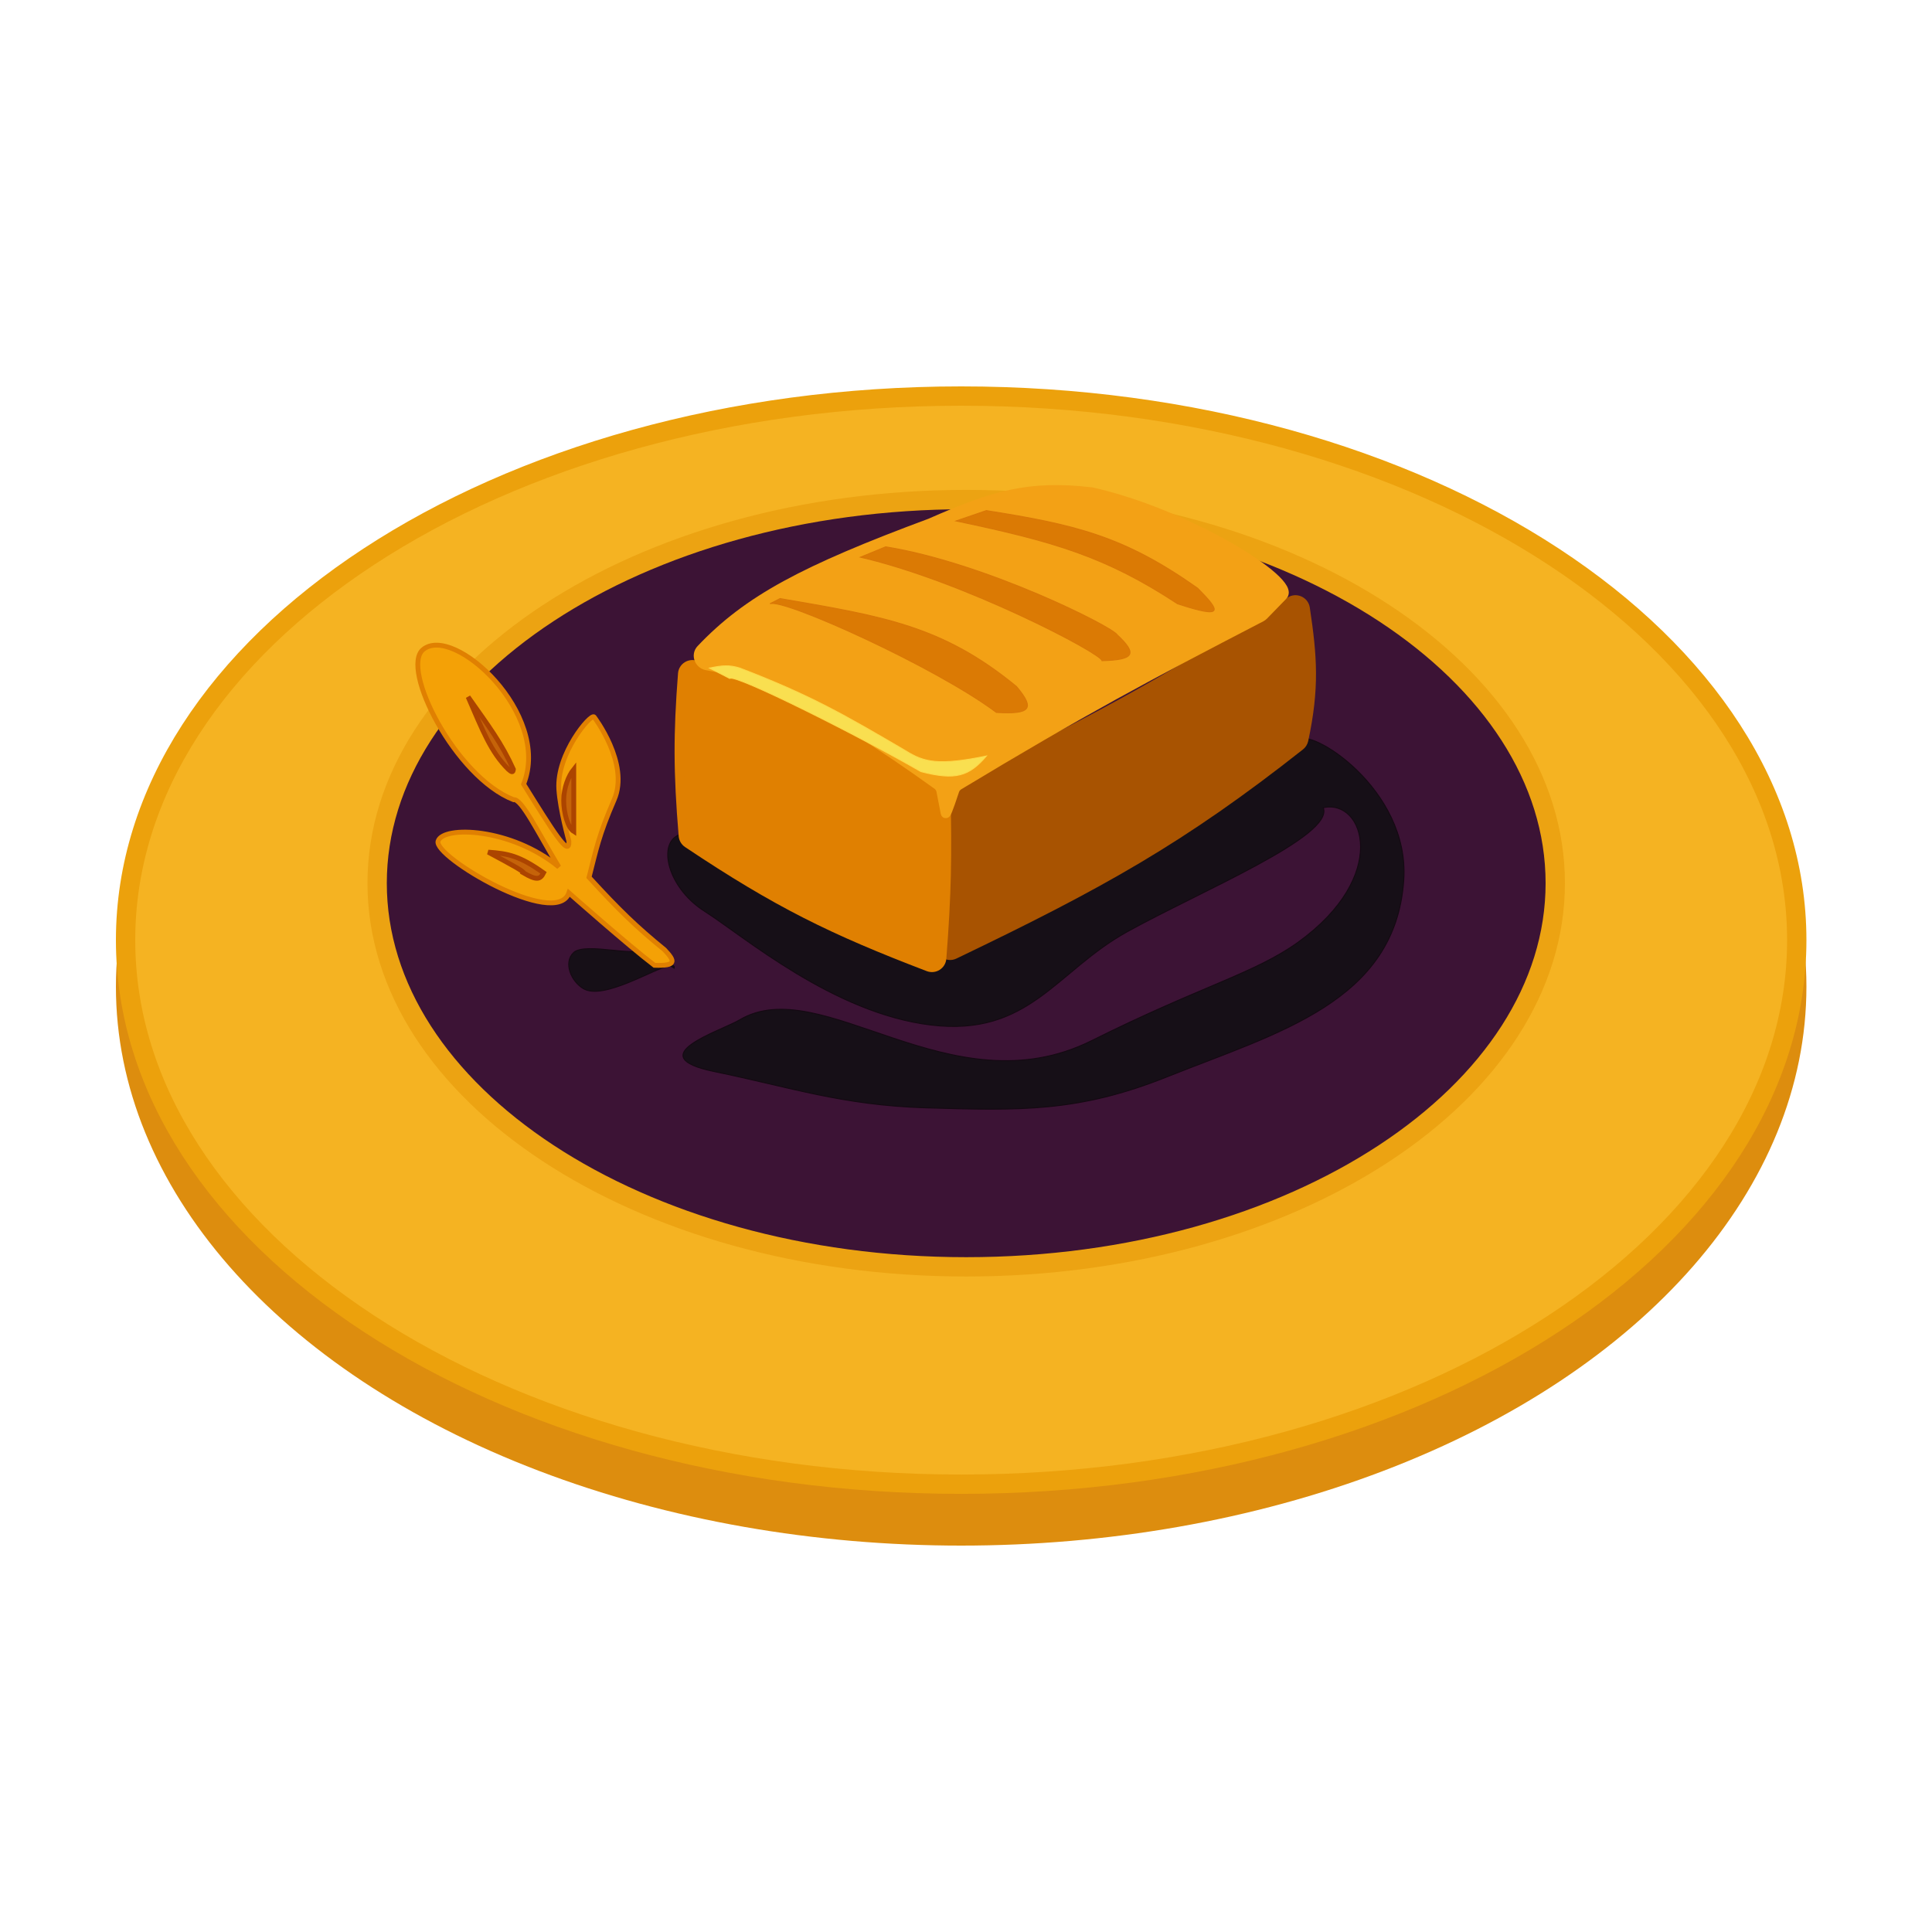 <svg width="200" height="200" viewBox="0 0 200 200" fill="none" xmlns="http://www.w3.org/2000/svg">
<ellipse cx="99.5" cy="102.143" rx="87.5" ry="57.857" fill="#DD8D0E"/>
<path d="M99.5 41C123.496 41 145.175 47.374 160.824 57.626C176.482 67.884 186 81.939 186 97.321C186 112.703 176.482 126.76 160.824 137.018C145.175 147.27 123.496 153.643 99.5 153.643C75.504 153.643 53.825 147.27 38.176 137.018C22.518 126.76 13 112.703 13 97.321C13 81.939 22.518 67.884 38.176 57.626C53.825 47.374 75.504 41 99.5 41Z" fill="#F5B322" stroke="#ECA10C" stroke-width="2"/>
<path d="M100.021 51.714C116.969 51.714 132.267 56.229 143.298 63.475C154.337 70.727 161 80.631 161 91.428C161 102.226 154.337 112.131 143.298 119.382C132.267 126.628 116.969 131.143 100.021 131.143C83.073 131.143 67.775 126.629 56.744 119.382C45.705 112.131 39.042 102.226 39.042 91.428C39.042 80.631 45.705 70.727 56.744 63.475C67.775 56.229 83.073 51.714 100.021 51.714Z" fill="#3C1335" stroke="#ECA312" stroke-width="2"/>
<path d="M72.919 94.325C68.866 91.747 67.881 86.662 70.836 86.289C92.805 101.913 106.617 100.57 134.377 76.646C135.432 75.14 145.964 81.614 145.315 91.111C144.453 103.724 132.295 106.889 120.836 111.468C111.664 115.132 105.671 114.982 95.836 114.682C87.179 114.418 81.774 112.539 73.961 110.932C66.148 109.325 74.595 106.744 76.565 105.575C85.065 100.531 98.462 114.985 113.023 107.718C124.294 102.093 129.907 100.756 134.377 97.539C143.914 90.675 141.222 82.681 136.982 83.611C138.151 86.536 124.265 92.263 116.669 96.468C109.331 100.53 106.539 107.344 96.357 106.11C86.238 104.885 76.972 96.902 72.919 94.325Z" fill="#160F17"/>
<path d="M59.377 98.611C60.607 97.447 66.573 99.286 66.148 98.075L69.344 99.953C69.663 99.896 69.832 99.963 69.794 100.218L69.344 99.953C67.764 100.235 62.507 103.553 60.419 102.36C59.125 101.621 58.288 99.642 59.377 98.611Z" fill="#160F17"/>
<path d="M72.919 94.325C68.866 91.747 67.881 86.662 70.836 86.289C92.805 101.913 106.617 100.57 134.377 76.646C135.432 75.14 145.964 81.614 145.315 91.111C144.453 103.724 132.295 106.889 120.836 111.468C111.664 115.132 105.671 114.982 95.836 114.682C87.179 114.418 81.774 112.539 73.961 110.932C66.148 109.325 74.595 106.744 76.565 105.575C85.065 100.531 98.462 114.985 113.023 107.718C124.294 102.093 129.907 100.756 134.377 97.539C143.914 90.675 141.222 82.681 136.982 83.611C138.151 86.536 124.265 92.263 116.669 96.468C109.331 100.53 106.539 107.344 96.357 106.11C86.238 104.885 76.972 96.902 72.919 94.325Z" stroke="#140912" stroke-width="0.1"/>
<path d="M59.377 98.611C60.607 97.447 66.573 99.286 66.148 98.075L69.344 99.953C69.663 99.896 69.832 99.963 69.794 100.218L69.344 99.953C67.764 100.235 62.507 103.553 60.419 102.36C59.125 101.621 58.288 99.642 59.377 98.611Z" stroke="#140912" stroke-width="0.1"/>
<path d="M97.358 97.879V82.95C97.358 82.566 97.583 82.213 97.93 82.047C112.216 75.167 120.43 70.835 133.559 62.279C134.169 61.882 134.986 62.245 135.095 62.964C135.841 67.928 136.099 71.19 134.935 76.615C134.886 76.84 134.757 77.044 134.577 77.187C122.268 86.897 113.847 91.556 98.789 98.78C98.126 99.098 97.358 98.614 97.358 97.879Z" fill="#A85301" stroke="#A85301"/>
<path d="M70.755 86.523C70.204 79.925 70.205 75.959 70.687 69.743C70.739 69.072 71.43 68.648 72.055 68.9C81.758 72.814 87.611 75.391 97.394 81.08C97.694 81.254 97.885 81.575 97.893 81.921C98.051 88.485 97.987 92.546 97.465 99.214C97.413 99.876 96.737 100.302 96.117 100.065C86.242 96.293 80.473 93.478 71.197 87.271C70.945 87.103 70.781 86.825 70.755 86.523Z" fill="#E08001" stroke="#E08001"/>
<path d="M97.032 81.244C84.497 72.238 78.423 69.784 73.181 68.887C72.391 68.752 72.028 67.804 72.58 67.223C77.451 62.087 83.241 59.019 96.317 54.158C102.832 51.294 106.481 50.192 112.983 50.944C123.043 53.19 134.301 60.293 132.775 61.658L130.805 63.685C130.73 63.762 130.641 63.827 130.546 63.876C118.834 69.951 112.104 73.518 99.241 81.286C99.037 81.409 98.879 81.605 98.804 81.832C98.12 83.892 97.92 84.351 97.879 84.158L97.434 81.868C97.385 81.618 97.239 81.393 97.032 81.244Z" fill="#F3A115" stroke="#F3A115"/>
<path d="M95.333 79.874C88.978 76.207 76.041 69.703 75.542 70.231L73.458 69.159C74.807 68.874 75.505 68.83 76.583 69.159C83.873 71.95 87.44 74.016 93.771 77.731C95.673 78.923 97.184 79.274 102.104 78.266C100.325 80.35 98.905 80.808 95.333 79.874Z" fill="#F9DF50" stroke="#FDD849" stroke-width="0.1"/>
<path d="M103.146 73.75C96.882 69.052 81.015 61.886 79.708 62.5L80.75 61.964C91.491 63.812 97.564 64.775 105.229 71.071C107.186 73.396 106.667 73.953 103.146 73.75Z" fill="#DB7A04"/>
<path d="M91.687 56.607L89.083 57.678C99.757 60.156 113.998 67.627 114.083 68.393C117.388 68.304 117.797 67.725 115.646 65.714C115.204 64.91 102.087 58.287 91.687 56.607Z" fill="#DB7A04"/>
<path d="M102.104 52.857L98.979 53.928C109.12 56.062 114.461 57.615 121.896 62.5C126.854 64.137 126.29 63.226 123.979 60.893C116.375 55.512 111.349 54.317 102.104 52.857Z" fill="#DB7A04"/>
<path d="M103.146 73.75C96.882 69.052 81.015 61.886 79.708 62.5L80.75 61.964C91.491 63.812 97.564 64.775 105.229 71.071C107.186 73.396 106.667 73.953 103.146 73.75Z" stroke="#D97706" stroke-width="0.1"/>
<path d="M91.687 56.607L89.083 57.678C99.757 60.156 113.998 67.627 114.083 68.393C117.388 68.304 117.797 67.725 115.646 65.714C115.204 64.91 102.087 58.287 91.687 56.607Z" stroke="#D97706" stroke-width="0.1"/>
<path d="M102.104 52.857L98.979 53.928C109.12 56.062 114.461 57.615 121.896 62.5C126.854 64.137 126.29 63.226 123.979 60.893C116.375 55.512 111.349 54.317 102.104 52.857Z" stroke="#D97706" stroke-width="0.1"/>
<path d="M60.976 90.82C64.15 94.281 65.858 95.925 68.788 98.32C69.941 99.534 70.008 100.001 67.747 99.928C65.057 97.884 58.892 92.428 58.892 92.428C57.591 96.182 44.83 88.677 45.351 87.07C45.872 85.463 52.91 85.683 57.851 89.749C55.775 86.329 53.981 82.611 53.163 82.785C47.135 80.427 41.448 69.225 43.788 67.249C46.935 64.592 57.104 73.918 54.205 81.177C57.192 85.966 58.985 88.905 58.892 87.07C58.892 87.07 57.987 83.842 57.851 81.713C57.614 78.022 61.142 73.867 61.497 74.213C61.497 74.213 65.202 79.046 63.58 82.785C61.958 86.523 61.713 87.959 60.976 90.82Z" fill="#F4A106" stroke="#E08001" stroke-width="0.5"/>
<path d="M50.542 88.215C52.587 88.359 53.772 88.581 56.271 90.357C55.931 91.027 55.588 91.186 54.187 90.357C54.278 90.235 53.093 89.582 50.542 88.215Z" fill="#C56309"/>
<path d="M59.396 79.643V86.072C58.791 85.697 58.354 84.18 58.354 82.857C58.354 81.534 58.865 80.307 59.396 79.643Z" fill="#C56309"/>
<path d="M48.458 72.143C50.606 75.197 51.937 76.959 53.146 79.643C53.104 80.039 52.936 79.907 52.625 79.643C50.796 77.831 49.981 75.648 48.458 72.143Z" fill="#C56309"/>
<path d="M50.542 88.215C52.587 88.359 53.772 88.581 56.271 90.357C55.931 91.027 55.588 91.186 54.187 90.357C54.278 90.235 53.093 89.582 50.542 88.215Z" stroke="#AC4400" stroke-width="0.5"/>
<path d="M59.396 79.643V86.072C58.791 85.697 58.354 84.18 58.354 82.857C58.354 81.534 58.865 80.307 59.396 79.643Z" stroke="#AC4400" stroke-width="0.5"/>
<path d="M48.458 72.143C50.606 75.197 51.937 76.959 53.146 79.643C53.104 80.039 52.936 79.907 52.625 79.643C50.796 77.831 49.981 75.648 48.458 72.143Z" stroke="#AC4400" stroke-width="0.5"/>
</svg>
